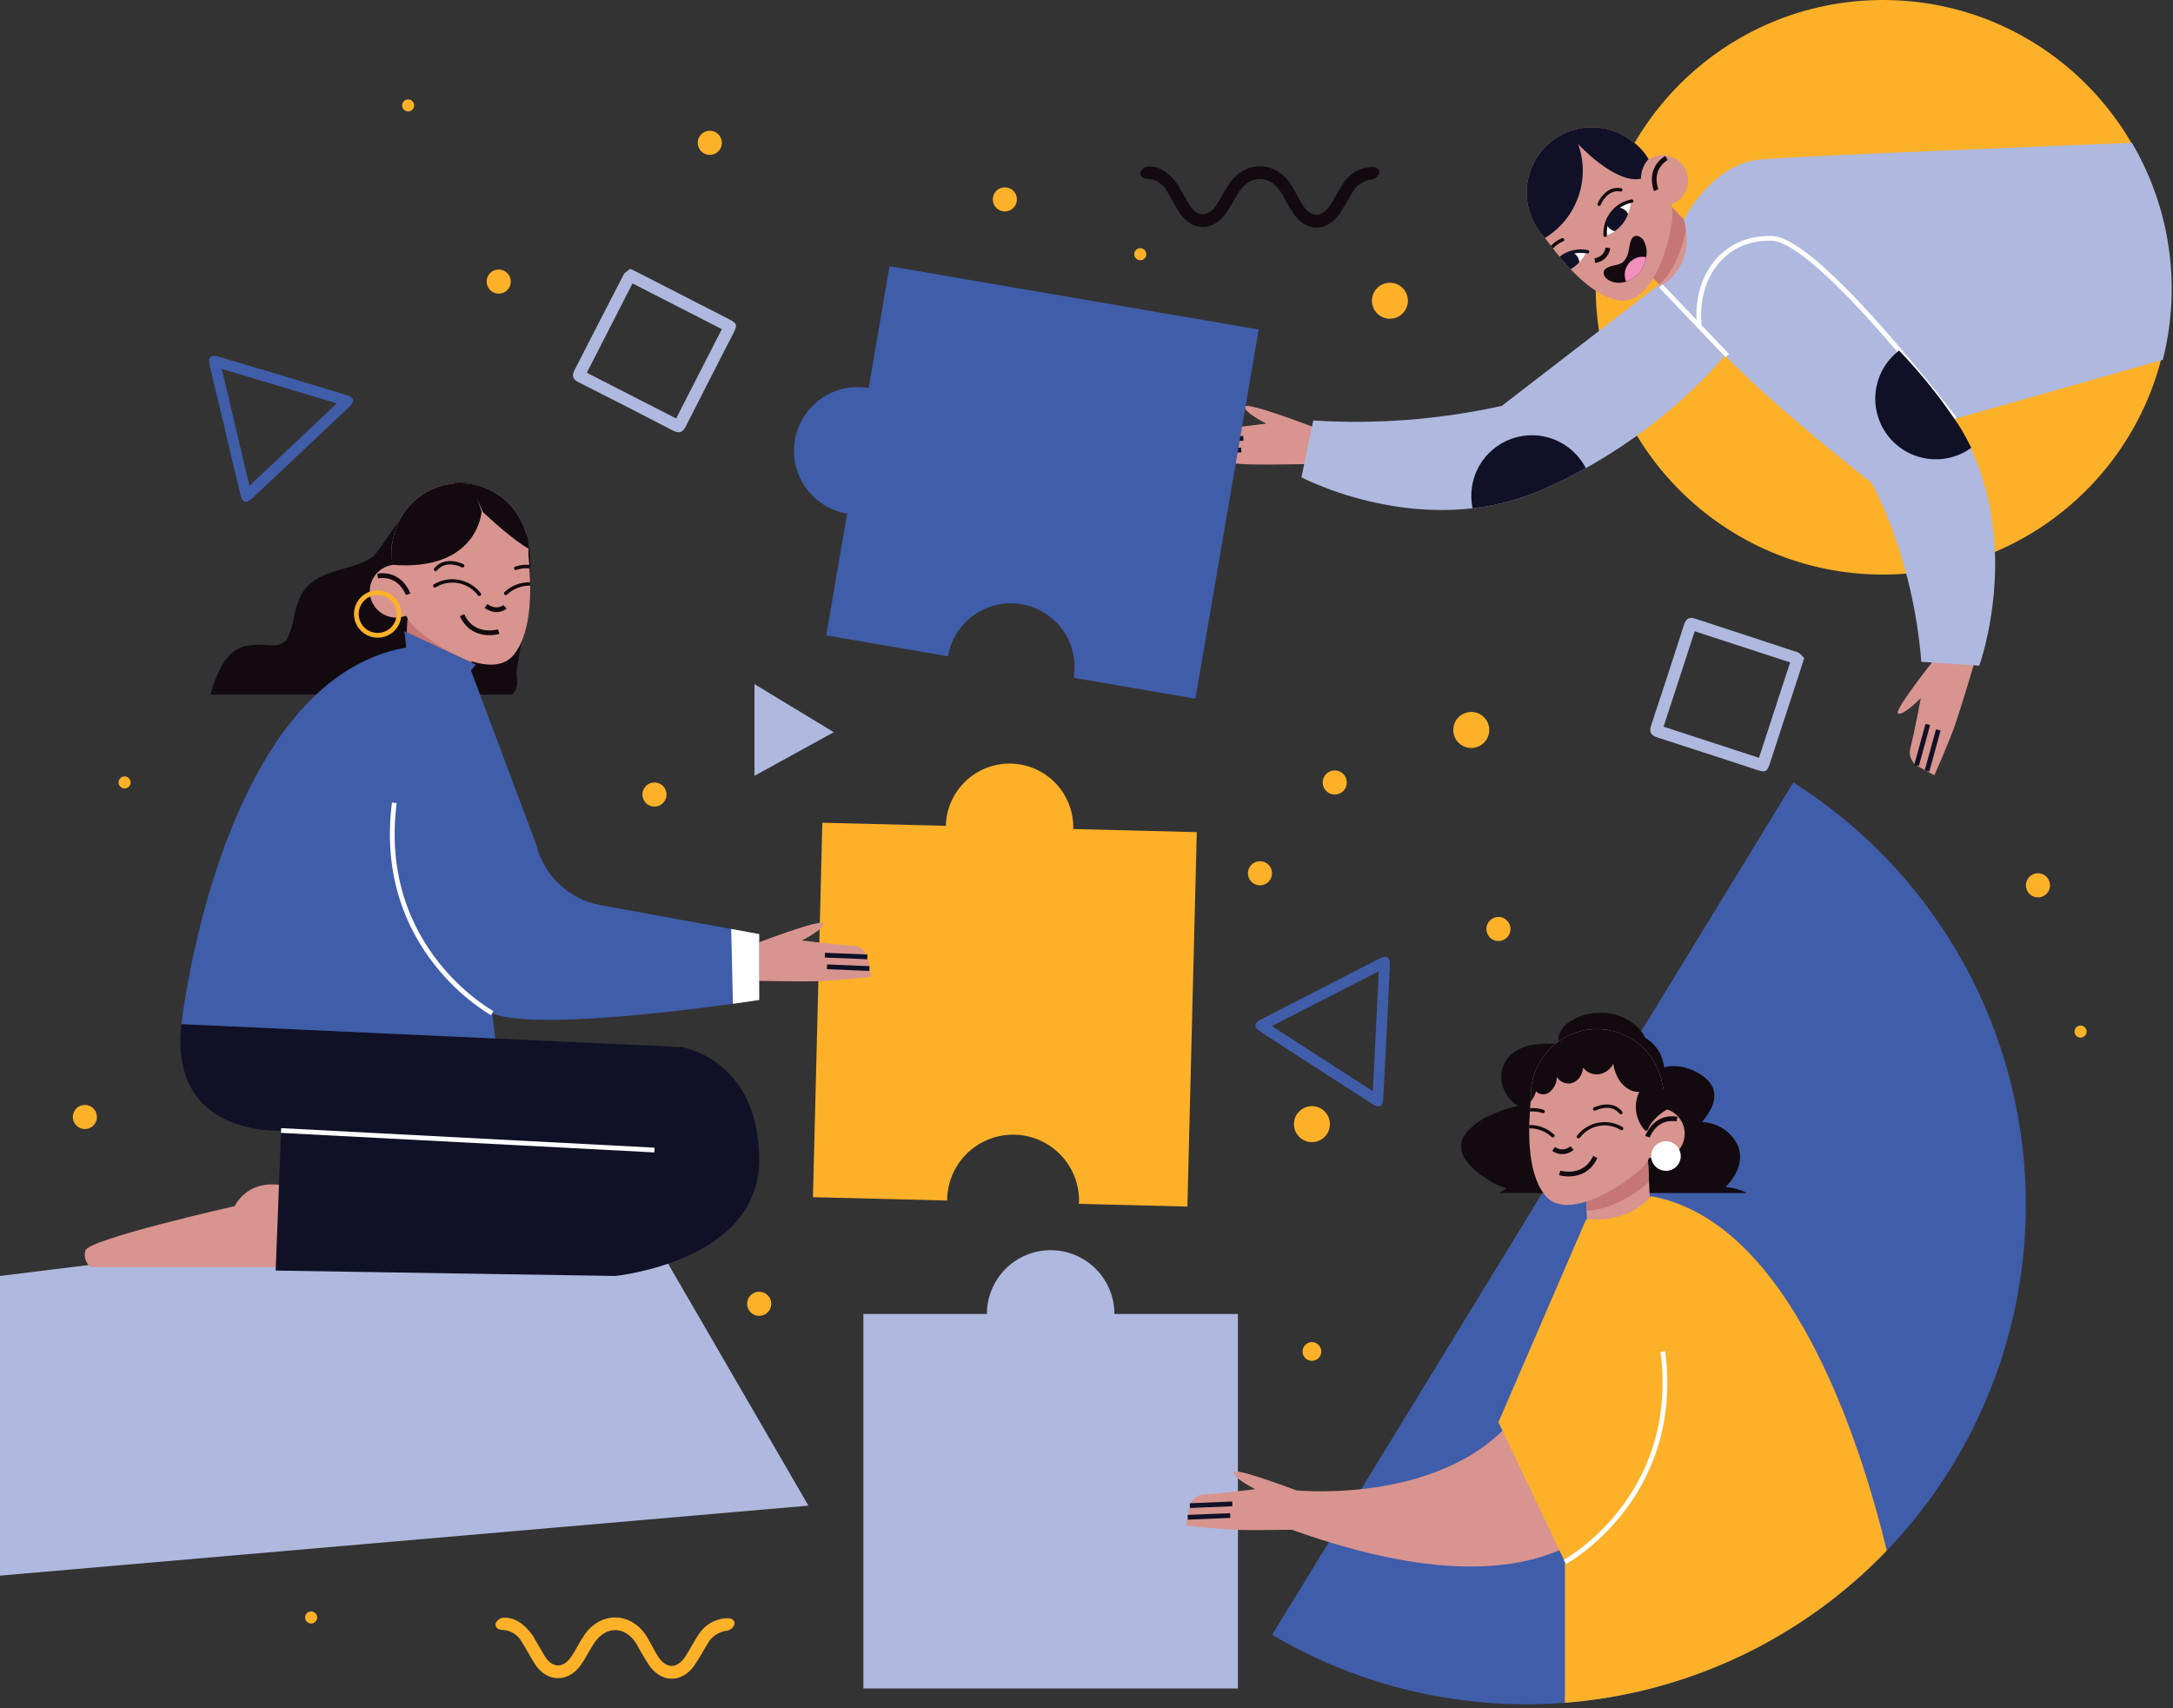 <svg width="458" height="360" viewBox="0 0 458 360" fill="none" xmlns="http://www.w3.org/2000/svg">
<rect x="0" y="0" width="458" height="360" fill="#333333" stroke="none"/>
<g clip-path="url(#clip0_447_193)">
<path d="M234.88 276.932C234.88 273.369 233.464 269.951 230.945 267.432C228.425 264.913 225.008 263.497 221.445 263.497C217.882 263.497 214.465 264.913 211.946 267.432C209.426 269.951 208.011 273.369 208.011 276.932H181.973V355.877H260.918V276.932H234.88Z" fill="#AFB9DF"/>
<path d="M226.214 174.731C226.261 172.966 225.96 171.208 225.327 169.559C224.695 167.91 223.743 166.403 222.527 165.122C221.311 163.841 219.854 162.813 218.24 162.095C216.626 161.378 214.887 160.986 213.121 160.942C211.356 160.897 209.599 161.202 207.951 161.837C206.303 162.472 204.797 163.426 203.518 164.645C202.239 165.863 201.213 167.321 200.499 168.936C199.784 170.551 199.395 172.291 199.353 174.057L173.323 173.403L171.342 252.323L199.626 253.033C199.63 249.346 201.099 245.812 203.708 243.209C206.318 240.605 209.855 239.144 213.542 239.148C217.228 239.152 220.762 240.621 223.366 243.23C225.97 245.84 227.431 249.377 227.427 253.064C227.427 253.289 227.404 253.508 227.393 253.73L250.262 254.304L252.244 175.384L226.214 174.731Z" fill="#FCB129"/>
<path d="M396.877 121.101C430.318 121.101 457.427 93.992 457.427 60.55C457.427 27.109 430.318 0 396.877 0C363.436 0 336.326 27.109 336.326 60.55C336.326 93.992 363.436 121.101 396.877 121.101Z" fill="#FCB129"/>
<path d="M277.185 90.143C277.185 90.143 262.521 84.507 262.351 85.712C262.181 86.916 266.897 89.288 266.897 89.288C266.897 89.288 259.885 90.183 256.01 90.413C255.28 90.471 254.59 90.767 254.047 91.257C253.503 91.746 253.135 92.401 253 93.12L252.264 96.964C252.264 96.964 259.379 97.734 263.263 97.87C267.146 98.007 278.781 97.756 278.781 97.756L277.185 90.143Z" fill="#D8948F"/>
<path d="M253.108 92.753L262.054 92.384" stroke="#101127" strokeWidth="0.5" strokeLinecap="round" strokeLinejoin="round"/>
<path d="M252.671 95.208L261.617 94.84" stroke="#101127" strokeWidth="0.5" strokeLinecap="round" strokeLinejoin="round"/>
<path d="M408.795 137.592C408.795 137.592 398.962 149.844 400.057 150.373C401.153 150.902 404.848 147.131 404.848 147.131C404.848 147.131 403.565 154.083 402.604 157.844C402.437 158.557 402.51 159.304 402.81 159.971C403.111 160.638 403.622 161.188 404.266 161.535L407.703 163.407C407.703 163.407 410.603 156.864 411.916 153.207C413.228 149.549 416.533 138.39 416.533 138.39L408.795 137.592Z" fill="#D8948F"/>
<path d="M403.95 161.32L406.323 152.687" stroke="#101127" strokeWidth="0.5" strokeLinecap="round" strokeLinejoin="round"/>
<path d="M406.155 162.484L408.528 153.851" stroke="#101127" strokeWidth="0.5" strokeLinecap="round" strokeLinejoin="round"/>
<path d="M361.789 62.848C363.042 61.622 363.759 59.949 363.784 58.196C363.808 56.443 363.138 54.751 361.919 53.49L352.589 43.897C351.363 42.644 349.69 41.926 347.937 41.902C346.184 41.878 344.492 42.548 343.231 43.767C341.978 44.993 341.261 46.666 341.236 48.419C341.212 50.172 341.883 51.864 343.101 53.124L352.431 62.718C353.658 63.971 355.33 64.688 357.083 64.713C358.837 64.737 360.528 64.067 361.789 62.848Z" fill="#D8948F"/>
<path d="M342.828 44.16L343.636 43.374C344.789 42.259 346.337 41.646 347.941 41.668C349.545 41.69 351.075 42.346 352.197 43.493L355.505 46.895C354.985 52.377 352.224 57.954 349.745 59.954L342.71 52.721C341.594 51.568 340.981 50.02 341.003 48.416C341.025 46.812 341.682 45.282 342.828 44.16Z" fill="#C67775"/>
<path d="M325.63 50.154C324.588 49.072 323.729 47.828 323.09 46.468C323.059 46.415 323.036 46.376 323.027 46.357L323.037 46.347C321.733 43.528 321.422 40.352 322.154 37.334C322.887 34.316 324.619 31.635 327.07 29.728C329.52 27.82 332.545 26.799 335.65 26.829C338.755 26.86 341.758 27.941 344.171 29.897C344.177 29.9 344.184 29.901 344.19 29.904C346.811 31.429 349.998 37.734 351.63 41.273C352.371 42.877 352.65 44.655 352.437 46.408C351.714 52.362 347.902 64.561 341.102 63.293C334.98 62.152 329.344 55.199 325.63 50.154Z" fill="#D8948F"/>
<path d="M336.136 54.916C336.831 54.851 337.483 54.55 337.984 54.063C338.484 53.576 338.803 52.933 338.888 52.24" stroke="#120A0F" strokeWidth="0.5" strokeLinecap="round" strokeLinejoin="round"/>
<path d="M341.866 40.267C341.913 40.221 341.946 40.164 341.962 40.101C341.978 40.038 341.977 39.971 341.958 39.909C341.939 39.846 341.903 39.79 341.854 39.747C341.805 39.704 341.745 39.675 341.681 39.663C338.283 39.047 336.724 42.883 336.71 42.922C336.675 43.01 336.676 43.107 336.714 43.194C336.751 43.28 336.821 43.349 336.909 43.383C336.997 43.418 337.094 43.416 337.181 43.379C337.267 43.342 337.336 43.271 337.37 43.184C337.424 43.048 338.733 39.851 341.555 40.362C341.61 40.372 341.668 40.369 341.722 40.352C341.776 40.336 341.826 40.307 341.866 40.267Z" fill="#120A0F"/>
<path d="M327.31 52.374C327.162 52.184 327.016 51.995 326.872 51.807C327.537 51.107 328.343 50.555 329.236 50.189C329.325 50.158 329.421 50.164 329.506 50.204C329.59 50.244 329.655 50.316 329.687 50.403C329.719 50.491 329.715 50.588 329.676 50.673C329.638 50.758 329.567 50.824 329.479 50.857C328.65 51.191 327.908 51.71 327.31 52.374Z" fill="#120A0F"/>
<path d="M338.68 49.558C338.68 49.558 343.278 48.478 343.83 42.027C343.83 42.027 337.069 44.562 338.68 49.558Z" fill="white"/>
<path d="M338.573 49.848C338.611 49.811 338.641 49.766 338.659 49.715C338.678 49.665 338.684 49.611 338.679 49.558C338.555 47.961 339.03 46.374 340.014 45.109C340.997 43.844 342.417 42.992 343.996 42.718C344.041 42.707 344.084 42.688 344.121 42.66C344.159 42.633 344.191 42.598 344.216 42.558C344.24 42.519 344.256 42.474 344.264 42.428C344.271 42.382 344.269 42.335 344.258 42.29C344.247 42.245 344.228 42.202 344.2 42.164C344.173 42.126 344.138 42.094 344.099 42.07C344.059 42.045 344.015 42.029 343.968 42.022C343.922 42.014 343.875 42.016 343.83 42.027C342.093 42.359 340.538 43.316 339.458 44.717C338.379 46.118 337.85 47.865 337.972 49.63C337.981 49.723 338.028 49.809 338.101 49.869C338.174 49.928 338.267 49.956 338.361 49.947C338.441 49.939 338.516 49.904 338.573 49.848Z" fill="#120A0F"/>
<path d="M354.271 34.322C353.537 33.567 352.596 33.047 351.567 32.828C350.538 32.608 349.466 32.698 348.488 33.088C347.511 33.477 346.67 34.147 346.073 35.014C345.476 35.881 345.15 36.905 345.135 37.958C345.121 39.01 345.418 40.043 345.991 40.926C346.563 41.809 347.385 42.503 348.351 42.919C349.318 43.335 350.386 43.456 351.421 43.265C352.456 43.074 353.411 42.58 354.166 41.846C354.667 41.359 355.067 40.778 355.343 40.136C355.62 39.495 355.767 38.804 355.777 38.106C355.787 37.407 355.659 36.713 355.4 36.064C355.142 35.415 354.758 34.823 354.271 34.322Z" fill="#D8948F"/>
<path d="M349.071 40.09C349.071 40.09 347.27 35.792 351.23 33.284" stroke="#120A0F" strokeWidth="0.5" strokeLinecap="round" strokeLinejoin="round"/>
<path d="M340.385 48.723C339.96 48.637 339.565 48.439 339.241 48.149C338.917 47.86 338.676 47.489 338.543 47.076C338.921 45.733 339.741 44.558 340.871 43.739C341.341 43.723 341.806 43.841 342.211 44.079C342.617 44.317 342.946 44.666 343.161 45.084C342.634 46.554 341.664 47.826 340.385 48.723Z" fill="#101127"/>
<path d="M331.776 53.419C332.605 53.268 333.453 53.253 334.286 53.374C333.887 54.056 333.415 54.694 332.878 55.274C332.853 54.969 332.772 54.672 332.64 54.396C332.444 53.999 332.146 53.662 331.776 53.419Z" fill="white"/>
<path d="M331.032 56.743C331.062 56.725 331.092 56.708 331.122 56.69C331.224 56.629 331.325 56.566 331.427 56.498C331.519 56.437 331.611 56.373 331.703 56.305C331.811 56.226 331.92 56.14 332.029 56.052C332.116 55.981 332.204 55.912 332.291 55.835C332.421 55.721 332.551 55.594 332.681 55.465C332.747 55.4 332.812 55.343 332.877 55.274C332.852 54.969 332.771 54.672 332.639 54.396C332.444 53.999 332.146 53.662 331.776 53.42C332.605 53.269 333.452 53.254 334.286 53.374C334.376 53.386 334.465 53.395 334.557 53.41C334.603 53.418 334.651 53.416 334.696 53.405C334.741 53.394 334.784 53.375 334.822 53.347C334.86 53.32 334.892 53.286 334.916 53.246C334.941 53.206 334.957 53.162 334.964 53.116C334.972 53.07 334.97 53.023 334.959 52.977C334.948 52.932 334.929 52.889 334.901 52.851C334.874 52.814 334.84 52.782 334.8 52.757C334.76 52.733 334.716 52.716 334.67 52.709C333.633 52.488 332.56 52.499 331.528 52.741C330.496 52.983 329.53 53.45 328.699 54.108C328.754 54.174 328.809 54.239 328.865 54.305L328.867 54.308C328.957 54.416 329.051 54.524 329.142 54.632C329.747 55.346 330.378 56.053 331.032 56.743ZM331.28 53.153H331.279H331.28Z" fill="#101127"/>
<path d="M340.513 59.556C341.654 59.7 342.811 59.471 343.81 58.902C344.727 58.367 345.5 57.618 346.061 56.717C346.623 55.817 346.956 54.793 347.033 53.735C347.167 52.611 346.913 51.475 346.313 50.515C345.648 49.6 344.415 49.292 343.858 50.474C343.316 51.624 343.426 52.958 342.875 54.111C342.669 54.537 342.394 54.925 342.061 55.261C341.784 55.449 341.484 55.599 341.168 55.708C340.281 56.013 337.935 56.164 338 57.525C338.057 58.731 339.48 59.407 340.513 59.556Z" fill="#120A0F"/>
<path d="M343.389 55.398C343.829 54.901 344.391 54.529 345.019 54.316C345.647 54.104 346.32 54.06 346.971 54.188C346.836 55.161 346.481 56.092 345.934 56.909C345.386 57.725 344.66 58.407 343.811 58.902C343.464 59.087 343.1 59.237 342.724 59.349C342.457 58.694 342.377 57.977 342.495 57.279C342.612 56.581 342.922 55.929 343.389 55.398Z" fill="#F290BC"/>
<path d="M349.744 59.954L316.529 85.543C303.493 88.43 290.115 89.466 276.791 88.621L274.306 100.605C274.306 100.605 299.857 114.143 324.923 103.268C349.988 92.393 363.749 74.638 363.749 74.638L349.744 59.954Z" fill="#AFB9DF"/>
<path d="M412.848 89.797C403.764 74.887 378.143 51.271 372.246 51.271C368.311 51.271 364.537 52.834 361.754 55.617C358.971 58.4 357.408 62.174 357.408 66.109C357.408 72.835 394.444 101.739 394.444 101.739C394.444 101.739 403.159 116.864 404.953 139.485L417.165 140.3C417.165 140.3 427.064 113.131 412.848 89.797Z" fill="#AFB9DF"/>
<path d="M455.852 75.833C459.797 60.326 457.454 43.889 449.333 30.102C437.246 30.578 380.778 32.822 371.308 33.581C360.691 34.433 354.916 46.28 354.916 46.28C357.619 56.53 350.042 60.251 350.042 60.251C356.625 75.121 404.636 90.383 404.636 90.383L455.852 75.833Z" fill="#AFB9DF"/>
<path d="M350.042 60.251L364.046 74.935" stroke="white" strokeWidth="0.5" strokeLinecap="round" strokeLinejoin="round"/>
<path d="M411.994 88.292C411.994 88.292 383.389 50.652 373.526 50.245C363.664 49.839 357.092 58.002 358.157 68.76" stroke="white" strokeWidth="0.5" strokeLinecap="round" strokeLinejoin="round"/>
<path d="M415.479 94.394C414.784 92.952 414.011 91.516 413.145 90.094C409.377 84.293 405.064 78.864 400.264 73.882C397.598 75.92 395.841 78.924 395.372 82.247C394.904 85.57 395.762 88.943 397.761 91.638C399.76 94.333 402.739 96.133 406.055 96.649C409.37 97.165 412.756 96.355 415.479 94.395V94.394Z" fill="#101127"/>
<path d="M334.24 98.66C332.824 95.912 330.46 93.769 327.586 92.63C324.712 91.491 321.523 91.433 318.609 92.465C315.695 93.498 313.254 95.552 311.738 98.247C310.223 100.942 309.736 104.094 310.367 107.121C315.383 106.564 320.288 105.265 324.923 103.268C328.229 101.833 331.332 100.278 334.24 98.66Z" fill="#101127"/>
<path d="M332.628 30.378C332.628 30.378 340.418 38.838 345.863 37.666C345.849 36.136 346.421 34.66 347.462 33.538C346.633 32.114 345.519 30.877 344.189 29.904C344.184 29.901 344.176 29.9 344.17 29.897C341.758 27.942 338.755 26.861 335.649 26.83C332.544 26.799 329.52 27.821 327.069 29.728C324.619 31.636 322.886 34.316 322.154 37.334C321.422 40.352 321.732 43.529 323.036 46.347L323.026 46.357C323.036 46.377 323.058 46.416 323.09 46.469C323.729 47.828 324.587 49.073 325.63 50.154C328.894 48.167 331.373 45.114 332.648 41.511C333.923 37.909 333.916 33.976 332.628 30.378Z" fill="#101127"/>
<path d="M377.975 164.918C401.342 179.699 417.959 203.078 424.236 230.006C430.512 256.935 425.946 285.251 411.521 308.841C397.097 332.43 373.973 349.4 347.143 356.085C320.313 362.769 291.93 358.633 268.125 344.568L377.975 164.918Z" fill="#405DAA"/>
<path d="M368.212 251.442H316.022C316.526 251.096 317.045 250.762 317.584 250.449C316.025 250.03 314.557 249.329 313.252 248.38C311.404 247.289 309.822 245.8 308.622 244.021C308.141 243.23 307.913 242.311 307.968 241.387C308.023 240.463 308.359 239.578 308.931 238.85C310.382 237.167 312.207 235.847 314.261 234.998C316.074 234.146 317.976 233.5 319.933 233.072C318.835 232.407 317.932 231.464 317.317 230.337C316.701 229.211 316.394 227.942 316.428 226.659C316.485 225.036 317.176 223.5 318.354 222.382C319.778 221.148 321.543 220.374 323.415 220.163C325.158 219.935 326.921 219.901 328.672 220.06C328.039 218.57 328.978 216.743 330.39 215.641C332.463 214.143 334.978 213.381 337.534 213.477C340.094 213.474 342.577 214.349 344.569 215.957C345.479 216.738 346.234 217.684 346.795 218.744C347.896 219.399 348.826 220.305 349.511 221.389C350.195 222.472 350.613 223.702 350.731 224.978C353.913 224 358.052 225.662 360 227.736C362.655 230.565 360.902 233.857 358.728 236.495C360.341 236.547 361.909 237.048 363.254 237.942C364.599 238.835 365.668 240.085 366.342 241.553C367.508 244.571 366.104 247.809 363.678 250.189C365.258 250.299 366.799 250.725 368.212 251.442Z" fill="#120A0F"/>
<path d="M341.614 265.423C343.391 265.334 345.06 264.545 346.257 263.228C347.454 261.912 348.081 260.175 348.002 258.398L347.358 244.836C347.268 243.059 346.479 241.389 345.162 240.193C343.846 238.996 342.11 238.368 340.332 238.448C338.555 238.537 336.886 239.327 335.689 240.643C334.492 241.959 333.865 243.696 333.944 245.473L334.589 259.036C334.678 260.812 335.468 262.482 336.784 263.679C338.1 264.875 339.837 265.503 341.614 265.423Z" fill="#D8948F"/>
<path d="M339.761 238.475L340.903 238.421C342.529 238.348 344.118 238.922 345.322 240.017C346.526 241.112 347.248 242.639 347.33 244.265L347.559 249.073C343.479 252.891 337.632 255.275 334.403 255.129L333.917 244.902C333.845 243.276 334.418 241.687 335.513 240.483C336.608 239.279 338.136 238.557 339.761 238.475Z" fill="#C67775"/>
<path d="M322.66 231.473C322.594 229.95 322.778 228.427 323.206 226.965C323.217 226.903 323.227 226.858 323.232 226.837L323.246 226.836C324.15 223.817 326.049 221.194 328.634 219.392C331.218 217.591 334.337 216.718 337.481 216.915C340.626 217.112 343.611 218.368 345.951 220.478C348.29 222.588 349.847 225.428 350.366 228.536C350.369 228.542 350.374 228.548 350.376 228.554C351.344 231.475 349.529 238.41 348.391 242.197C347.877 243.913 346.894 245.453 345.553 246.642C341.002 250.682 329.906 257.393 325.59 251.86C321.704 246.877 322.092 237.804 322.66 231.473Z" fill="#D8948F"/>
<path d="M327.445 242.154C328.018 242.571 328.715 242.781 329.423 242.747C330.13 242.713 330.805 242.439 331.335 241.969" stroke="#120A0F" strokeWidth="0.5" strokeLinecap="round" strokeLinejoin="round"/>
<path d="M341.646 234.869C341.712 234.866 341.776 234.845 341.831 234.807C341.885 234.77 341.929 234.719 341.956 234.658C341.984 234.598 341.994 234.532 341.986 234.466C341.978 234.4 341.952 234.338 341.911 234.286C339.742 231.534 335.979 233.402 335.942 233.422C335.857 233.465 335.792 233.541 335.762 233.631C335.733 233.722 335.74 233.821 335.784 233.906C335.827 233.992 335.902 234.056 335.993 234.086C336.084 234.116 336.183 234.108 336.268 234.065C336.401 233.998 339.544 232.447 341.345 234.732C341.381 234.777 341.427 234.813 341.479 234.837C341.531 234.861 341.588 234.872 341.646 234.869Z" fill="#120A0F"/>
<path d="M322.444 234.29C322.46 234.046 322.476 233.805 322.493 233.564C323.469 233.479 324.452 233.601 325.377 233.924C325.465 233.96 325.534 234.029 325.571 234.116C325.608 234.203 325.61 234.301 325.575 234.389C325.54 234.477 325.473 234.548 325.386 234.587C325.3 234.625 325.202 234.628 325.113 234.595C324.258 234.292 323.345 234.187 322.444 234.29Z" fill="#120A0F"/>
<path d="M332.704 239.939C332.758 239.937 332.811 239.922 332.859 239.896C332.906 239.87 332.948 239.834 332.98 239.79C333.958 238.492 335.386 237.606 336.984 237.305C338.581 237.004 340.234 237.31 341.618 238.164C341.659 238.186 341.705 238.2 341.752 238.204C341.799 238.209 341.847 238.204 341.892 238.19C341.938 238.176 341.98 238.154 342.016 238.123C342.053 238.093 342.083 238.056 342.105 238.015C342.127 237.973 342.141 237.927 342.146 237.88C342.15 237.833 342.145 237.785 342.132 237.74C342.118 237.695 342.095 237.653 342.065 237.616C342.035 237.58 341.998 237.549 341.956 237.527C340.413 236.612 338.587 236.294 336.825 236.633C335.063 236.973 333.487 237.946 332.394 239.369C332.366 239.407 332.346 239.451 332.336 239.497C332.325 239.543 332.323 239.591 332.331 239.637C332.339 239.684 332.355 239.729 332.38 239.769C332.405 239.809 332.438 239.844 332.477 239.872C332.542 239.919 332.622 239.943 332.704 239.939Z" fill="#120A0F"/>
<path d="M322.322 237.111C324.249 237.079 326.114 237.792 327.528 239.101C327.601 239.163 327.646 239.251 327.654 239.347C327.662 239.442 327.631 239.536 327.57 239.609C327.508 239.682 327.419 239.728 327.324 239.736C327.229 239.743 327.134 239.713 327.061 239.651C325.773 238.449 324.071 237.79 322.309 237.811C322.311 237.577 322.317 237.344 322.322 237.111Z" fill="#120A0F"/>
<path d="M355.071 238.687C355.02 237.62 354.654 236.593 354.02 235.734C353.385 234.875 352.51 234.224 351.505 233.863C350.5 233.501 349.411 233.446 348.375 233.704C347.338 233.961 346.402 234.521 345.683 235.311C344.965 236.101 344.497 237.086 344.339 238.142C344.18 239.198 344.338 240.278 344.793 241.244C345.248 242.21 345.98 243.019 346.895 243.57C347.81 244.12 348.867 244.387 349.934 244.336C350.642 244.302 351.337 244.13 351.978 243.828C352.62 243.525 353.196 243.1 353.673 242.575C354.15 242.051 354.519 241.437 354.758 240.77C354.998 240.103 355.105 239.395 355.071 238.687Z" fill="#D8948F"/>
<path d="M347.242 239.577C347.242 239.577 348.762 235.1 353.457 235.855" stroke="#120A0F" strokeWidth="0.5" strokeLinecap="round" strokeLinejoin="round"/>
<path d="M328.736 247.213C328.736 247.213 333.964 248.785 336.225 243.845" stroke="#120A0F" strokeWidth="0.5" strokeLinecap="round" strokeLinejoin="round"/>
<path d="M322.66 231.473C322.594 229.95 322.778 228.427 323.206 226.965C323.217 226.903 323.226 226.858 323.232 226.837L323.246 226.836C324.15 223.817 326.048 221.194 328.633 219.392C331.218 217.591 334.337 216.718 337.481 216.915C340.626 217.112 343.611 218.368 345.951 220.478C348.29 222.588 349.847 225.428 350.366 228.536C350.368 228.542 350.374 228.548 350.376 228.554C350.821 230.294 351.154 232.06 351.373 233.843C349.905 234.596 347.812 236.516 347.357 238.011C347.337 238.08 347.299 238.143 347.247 238.193C347.195 238.243 347.132 238.279 347.062 238.298C346.992 238.316 346.919 238.316 346.849 238.298C346.779 238.28 346.715 238.244 346.663 238.194C345.692 237.11 345.064 235.762 344.86 234.321C344.656 232.88 344.885 231.411 345.519 230.101C343.901 230.318 342.238 229.072 341.356 227.764C340.668 226.692 340.212 225.489 340.016 224.23C339.892 224.472 339.743 224.702 339.572 224.914C338.902 225.756 337.928 226.303 336.86 226.437C336.254 226.485 335.646 226.382 335.09 226.136C334.534 225.89 334.048 225.509 333.677 225.028C333.624 225.517 333.494 225.995 333.291 226.444C333.089 226.929 332.77 227.357 332.363 227.689C331.956 228.022 331.473 228.249 330.957 228.351C330.438 228.405 329.913 228.323 329.434 228.112C328.956 227.9 328.541 227.568 328.231 227.147C328.197 227.103 328.171 227.056 328.14 227.011C328.132 227.651 327.975 228.28 327.68 228.848C327.386 229.416 326.963 229.908 326.445 230.283C326.08 230.536 325.643 230.665 325.199 230.652C324.755 230.64 324.327 230.487 323.976 230.214C323.892 230.145 323.814 230.069 323.742 229.988C323.544 230.799 323.152 231.55 322.6 232.177C322.62 231.941 322.639 231.702 322.66 231.473Z" fill="#120A0F"/>
<path d="M354.25 243.655C354.25 243.038 354.067 242.434 353.724 241.921C353.381 241.408 352.894 241.008 352.324 240.772C351.754 240.536 351.126 240.474 350.521 240.595C349.916 240.715 349.36 241.012 348.924 241.448C348.487 241.885 348.19 242.441 348.07 243.046C347.949 243.651 348.011 244.278 348.247 244.849C348.483 245.419 348.883 245.906 349.396 246.249C349.909 246.592 350.513 246.775 351.13 246.775C351.957 246.775 352.751 246.446 353.336 245.861C353.921 245.276 354.25 244.482 354.25 243.655Z" fill="white"/>
<path d="M250.676 317.702C250.81 316.983 251.178 316.328 251.722 315.839C252.266 315.35 252.956 315.053 253.685 314.995C257.56 314.765 264.573 313.87 264.573 313.87C264.573 313.87 259.856 311.499 260.026 310.294C260.162 309.334 269.497 312.716 273.285 314.13C278.048 314.512 310.503 316.231 322.797 293.453L344.191 310.519C344.191 310.519 335.752 345.211 272.286 322.415C268.549 322.475 263.305 322.535 260.938 322.452C257.055 322.316 249.939 321.546 249.939 321.546L250.676 317.702Z" fill="#D8948F"/>
<path d="M250.784 317.335L259.73 316.967" stroke="#101127" strokeWidth="0.5" strokeLinecap="round" strokeLinejoin="round"/>
<path d="M250.347 319.79L259.293 319.422" stroke="#101127" strokeWidth="0.5" strokeLinecap="round" strokeLinejoin="round"/>
<path d="M315.823 299.758L334.325 256.951C334.325 256.951 342.836 258.183 347.964 252.123C377.237 257.293 392.03 303.535 397.676 326.814C379.767 345.472 355.62 356.89 329.835 358.894V329.192L315.823 299.758Z" fill="#FCB129"/>
<path d="M329.835 329.192C329.835 329.192 354.435 315.843 350.482 284.851" stroke="white" strokeWidth="0.5" strokeLinecap="round" strokeLinejoin="round"/>
<path d="M170.39 317.335L132.811 252.545L0 268.929V332.088L170.39 317.335Z" fill="#AFB9DF"/>
<path d="M109.686 136.506C109.422 138.139 109.158 139.773 108.894 141.407C108.624 143.08 109.798 144.541 107.902 146.405H44.357C44.705 145.069 45.145 143.759 45.674 142.485C46.842 139.675 48.601 136.915 51.751 136.156C53.427 135.862 55.137 135.812 56.827 136.005C58.427 136.083 59.891 135.9 60.681 134.347C61.307 132.872 61.755 131.327 62.017 129.746C62.31 128.272 62.789 126.84 63.44 125.485C66.235 120.129 72.845 120.506 77.562 117.988C77.948 117.779 78.321 117.547 78.678 117.293C79.325 116.532 79.932 115.739 80.497 114.916C81.865 113.007 83.132 111.029 84.573 109.173C86.895 106.184 89.876 103.415 93.583 102.405C94.343 102.094 95.14 101.881 95.953 101.772C98.584 101.496 101.23 102.118 103.463 103.537C105.907 104.989 107.941 107.041 109.373 109.498C110.721 111.967 111.522 114.698 111.72 117.504C111.921 120.68 111.748 123.868 111.207 127.004C110.746 130.177 110.198 133.34 109.686 136.506Z" fill="#120A0F"/>
<path d="M91.825 151.917C89.992 151.825 88.27 151.01 87.035 149.652C85.8 148.294 85.153 146.503 85.235 144.669L85.9 130.678C85.992 128.845 86.806 127.123 88.165 125.888C89.522 124.653 91.314 124.006 93.147 124.088C94.981 124.181 96.703 124.995 97.937 126.353C99.172 127.71 99.819 129.502 99.737 131.335L99.073 145.327C98.98 147.16 98.166 148.882 96.808 150.117C95.45 151.352 93.659 151.999 91.825 151.917Z" fill="#D8948F"/>
<path d="M93.737 124.116L92.558 124.06C90.881 123.986 89.242 124.578 88 125.707C86.758 126.837 86.013 128.412 85.928 130.089L85.692 135.05C89.902 138.988 95.933 141.448 99.264 141.297L99.766 130.747C99.84 129.069 99.248 127.43 98.119 126.188C96.989 124.946 95.414 124.201 93.737 124.116Z" fill="#C67775"/>
<path d="M111.378 116.893C111.447 115.322 111.257 113.751 110.816 112.242C110.804 112.178 110.794 112.132 110.788 112.11L110.774 112.109C109.842 108.995 107.883 106.289 105.216 104.431C102.55 102.573 99.332 101.672 96.089 101.875C92.845 102.078 89.766 103.374 87.352 105.55C84.938 107.727 83.332 110.657 82.796 113.862C82.794 113.869 82.788 113.875 82.786 113.881C81.788 116.894 83.66 124.049 84.834 127.955C85.365 129.726 86.378 131.314 87.761 132.541C92.457 136.709 103.904 143.632 108.356 137.924C112.365 132.784 111.964 123.425 111.378 116.893Z" fill="#D8948F"/>
<path d="M106.442 127.911C106.442 127.911 104.775 129.371 102.429 127.72" stroke="#120A0F" strokeWidth="0.5" strokeLinecap="round" strokeLinejoin="round"/>
<path d="M91.793 120.396C91.725 120.393 91.659 120.371 91.602 120.333C91.546 120.294 91.501 120.241 91.472 120.179C91.444 120.117 91.433 120.048 91.442 119.98C91.45 119.913 91.477 119.848 91.519 119.795C93.757 116.955 97.639 118.883 97.677 118.903C97.764 118.949 97.83 119.026 97.86 119.12C97.89 119.213 97.882 119.314 97.838 119.402C97.793 119.489 97.716 119.556 97.623 119.587C97.53 119.617 97.428 119.61 97.34 119.567C97.204 119.497 93.961 117.897 92.103 120.255C92.066 120.302 92.019 120.339 91.965 120.364C91.911 120.388 91.852 120.399 91.793 120.396Z" fill="#120A0F"/>
<path d="M111.601 119.799C111.585 119.547 111.569 119.298 111.551 119.051C110.544 118.962 109.53 119.089 108.575 119.421C108.483 119.457 108.41 119.528 108.37 119.619C108.331 119.709 108.329 119.812 108.365 119.904C108.401 119.995 108.472 120.069 108.563 120.108C108.653 120.148 108.756 120.15 108.847 120.113C109.729 119.801 110.671 119.693 111.601 119.799Z" fill="#120A0F"/>
<path d="M101.017 125.627C100.962 125.624 100.907 125.609 100.858 125.582C100.808 125.556 100.766 125.518 100.733 125.473C99.723 124.134 98.25 123.22 96.602 122.909C94.954 122.599 93.249 122.915 91.822 123.795C91.778 123.818 91.731 123.833 91.683 123.837C91.634 123.842 91.585 123.837 91.538 123.823C91.491 123.809 91.447 123.786 91.41 123.755C91.372 123.723 91.341 123.685 91.317 123.642C91.294 123.599 91.28 123.551 91.276 123.503C91.271 123.454 91.276 123.405 91.29 123.358C91.305 123.311 91.328 123.268 91.359 123.23C91.391 123.192 91.429 123.161 91.472 123.138C93.065 122.194 94.948 121.866 96.765 122.217C98.583 122.567 100.209 123.571 101.337 125.039C101.395 125.119 101.418 125.218 101.402 125.315C101.386 125.413 101.332 125.5 101.252 125.557C101.184 125.606 101.101 125.631 101.017 125.627Z" fill="#120A0F"/>
<path d="M111.727 122.71C109.739 122.677 107.816 123.412 106.357 124.763C106.319 124.795 106.288 124.833 106.266 124.877C106.243 124.92 106.23 124.968 106.225 125.017C106.221 125.065 106.227 125.115 106.242 125.161C106.257 125.208 106.281 125.251 106.313 125.289C106.344 125.326 106.383 125.357 106.427 125.379C106.47 125.401 106.518 125.415 106.567 125.419C106.616 125.423 106.665 125.417 106.712 125.401C106.758 125.386 106.801 125.362 106.839 125.33C108.168 124.09 109.923 123.41 111.741 123.432C111.738 123.19 111.732 122.95 111.727 122.71Z" fill="#120A0F"/>
<path d="M77.943 124.335C77.995 123.234 78.372 122.174 79.027 121.288C79.682 120.402 80.585 119.731 81.621 119.358C82.658 118.985 83.782 118.928 84.851 119.194C85.92 119.46 86.886 120.037 87.628 120.852C88.369 121.667 88.852 122.683 89.015 123.773C89.178 124.862 89.015 125.976 88.546 126.973C88.076 127.969 87.322 128.804 86.378 129.372C85.434 129.94 84.342 130.215 83.242 130.163C81.766 130.093 80.379 129.439 79.385 128.346C78.392 127.253 77.873 125.81 77.943 124.335Z" fill="#D8948F"/>
<path d="M86.019 125.253C86.019 125.253 84.452 120.634 79.608 121.413" stroke="#120A0F" strokeWidth="0.5" strokeLinecap="round" strokeLinejoin="round"/>
<path d="M105.11 133.13C105.11 133.13 99.718 134.753 97.385 129.657" stroke="#120A0F" strokeWidth="0.5" strokeLinecap="round" strokeLinejoin="round"/>
<path d="M82.786 113.881C82.788 113.875 82.794 113.869 82.796 113.862C83.332 110.657 84.938 107.727 87.352 105.55C89.765 103.374 92.845 102.078 96.089 101.875C99.332 101.672 102.549 102.573 105.216 104.431C107.883 106.289 109.841 108.995 110.774 112.109L110.788 112.11C110.794 112.132 110.804 112.178 110.815 112.242C111.26 113.311 111.457 114.467 111.392 115.623C111.392 115.623 108.34 114.081 101.811 107.959C101.009 106.28 100.319 104.55 99.745 102.78L101.516 107.796C101.516 107.796 100.752 120.553 82.504 119.029L82.671 118.501C82.398 116.969 82.437 115.398 82.786 113.881Z" fill="#120A0F"/>
<path d="M84.097 129.404C84.097 128.515 83.834 127.645 83.34 126.906C82.845 126.166 82.143 125.59 81.321 125.249C80.499 124.909 79.595 124.82 78.722 124.993C77.85 125.167 77.048 125.595 76.419 126.224C75.79 126.853 75.362 127.655 75.189 128.527C75.015 129.399 75.104 130.304 75.444 131.126C75.785 131.947 76.361 132.65 77.101 133.144C77.841 133.638 78.71 133.902 79.6 133.902C80.793 133.902 81.937 133.428 82.78 132.585C83.624 131.741 84.097 130.597 84.097 129.404V129.404Z" stroke="#FCB129" strokeWidth="0.5" strokeLinecap="round" strokeLinejoin="round"/>
<path d="M63.032 250.746C63.032 250.746 53.715 246.626 49.454 254.21C49.454 254.21 18.506 261.186 17.991 263.574C17.811 264.198 17.822 264.861 18.022 265.479C18.223 266.096 18.603 266.64 19.115 267.039H62.376L63.032 250.746Z" fill="#D8948F"/>
<path d="M38.236 215.848L143.548 220.673C143.548 220.673 160.012 223.086 160.012 244.517C160.012 265.949 129.639 268.929 129.639 268.929L58.106 267.794L59.242 238.273C59.242 238.273 35.539 239.834 38.236 215.848Z" fill="#101127"/>
<path d="M59.242 238.273L137.943 242.388" stroke="white" strokeWidth="0.5" strokeLinecap="round" strokeLinejoin="round"/>
<path d="M158.728 199.071C158.728 199.071 173.392 193.436 173.562 194.64C173.732 195.845 169.016 198.216 169.016 198.216C169.016 198.216 176.028 199.111 179.903 199.341C180.633 199.399 181.323 199.696 181.866 200.185C182.41 200.674 182.778 201.329 182.913 202.048L183.649 205.892C183.649 205.892 176.534 206.662 172.65 206.799C168.767 206.935 157.132 206.684 157.132 206.684L158.728 199.071Z" fill="#D8948F"/>
<path d="M182.804 201.681L173.859 201.313" stroke="#101127" strokeWidth="0.5" strokeLinecap="round" strokeLinejoin="round"/>
<path d="M183.241 204.136L174.296 203.768" stroke="#101127" strokeWidth="0.5" strokeLinecap="round" strokeLinejoin="round"/>
<path d="M38.236 215.847C38.236 215.847 46.315 143.412 85.624 136.468L85.227 133.02L100.303 140.088L99.264 141.297L112.954 177.813C113.718 181.065 115.415 184.024 117.836 186.327C120.257 188.629 123.297 190.175 126.584 190.775L160.012 196.874V210.761C160.012 210.761 113.794 217.918 103.753 213.538L104.385 218.878L38.236 215.847Z" fill="#405DAA"/>
<path d="M103.755 213.538C103.755 213.538 79.154 200.189 83.107 169.197" stroke="white" strokeWidth="0.5" strokeLinecap="round" strokeLinejoin="round"/>
<path d="M160.012 196.874L154.118 195.799L154.476 211.56L160.012 210.761V196.874Z" fill="white"/>
<path d="M183.087 81.774C181.347 81.472 179.564 81.516 177.84 81.903C176.116 82.291 174.486 83.015 173.042 84.034C171.599 85.052 170.37 86.346 169.427 87.84C168.484 89.334 167.845 90.999 167.547 92.74C167.248 94.482 167.296 96.265 167.687 97.987C168.079 99.71 168.806 101.339 169.828 102.78C170.85 104.222 172.146 105.447 173.642 106.387C175.138 107.327 176.805 107.962 178.547 108.257L174.147 133.92L199.81 138.32C200.108 136.582 200.746 134.918 201.687 133.426C202.628 131.934 203.853 130.641 205.294 129.622C206.734 128.604 208.361 127.878 210.082 127.488C211.802 127.098 213.583 127.051 215.322 127.349C217.061 127.647 218.724 128.285 220.216 129.226C221.709 130.167 223.001 131.393 224.02 132.833C225.039 134.273 225.764 135.9 226.154 137.621C226.544 139.342 226.591 141.122 226.293 142.861L251.956 147.261L265.297 69.451L187.487 56.11L183.087 81.774Z" fill="#405DAA"/>
<path d="M380.269 138.703C379.894 139.881 379.649 140.671 379.391 141.458C377.284 147.91 375.174 154.361 373.063 160.811C372.445 162.697 372.14 162.863 370.308 162.267C363.33 159.994 356.363 157.688 349.373 155.449C347.973 155.001 347.529 154.331 348.009 152.888C350.358 145.819 352.672 138.738 354.951 131.646C355.355 130.394 356.017 129.97 357.307 130.396C364.487 132.763 371.683 135.079 378.852 137.477C379.445 137.675 379.878 138.353 380.269 138.703ZM350.628 153.158L370.738 159.72C372.956 152.925 375.107 146.335 377.302 139.61L357.194 133.053C354.987 139.813 352.835 146.4 350.628 153.158Z" fill="#AFB9DF"/>
<path d="M132.876 56.662C133.981 57.216 134.723 57.583 135.459 57.96C141.502 61.052 147.543 64.145 153.583 67.241C155.349 68.146 155.465 68.473 154.59 70.189C151.253 76.725 147.883 83.245 144.579 89.798C143.916 91.111 143.186 91.445 141.835 90.745C135.221 87.317 128.59 83.923 121.942 80.562C120.769 79.967 120.454 79.247 121.076 78.04C124.538 71.32 127.952 64.575 131.443 57.869C131.732 57.314 132.469 56.993 132.876 56.662ZM142.512 88.2L152.142 69.366L133.308 59.734L123.683 78.567L142.512 88.2Z" fill="#AFB9DF"/>
<path d="M292.29 217.397C292.044 222.08 291.807 226.764 291.55 231.446C291.452 233.237 290.731 233.644 289.246 232.688C281.359 227.615 273.483 222.526 265.617 217.42C264.227 216.517 264.281 215.632 265.752 214.873C274.083 210.578 282.421 206.296 290.766 202.028C292.339 201.224 293.024 201.706 292.944 203.51C292.74 208.14 292.51 212.768 292.29 217.397ZM268.066 216.257L289.354 229.992C289.775 221.478 290.181 213.273 290.605 204.712L268.066 216.257Z" fill="#405DAA"/>
<path d="M59.474 79.153C63.963 80.512 68.451 81.871 72.939 83.232C74.655 83.755 74.877 84.552 73.594 85.766C66.782 92.21 59.957 98.641 53.118 105.058C51.909 106.192 51.062 105.928 50.678 104.318C48.499 95.201 46.336 86.081 44.188 76.957C43.783 75.237 44.415 74.687 46.148 75.196C50.593 76.503 55.032 77.832 59.474 79.153ZM52.574 102.402L71.001 85.017L46.754 77.757L52.574 102.402Z" fill="#405DAA"/>
<path d="M248.208 38.87C248.724 39.767 249.658 41.458 250.655 43.111C252.273 45.796 254.64 45.845 256.372 43.209C257.31 41.781 258.057 40.225 259.014 38.812C262.501 33.66 269.023 33.827 272.242 39.132C273.015 40.405 273.67 41.751 274.442 43.025C276.222 45.966 278.624 45.996 280.471 43.093C281.389 41.651 282.144 40.101 283.105 38.69C283.731 37.672 284.597 36.822 285.626 36.215C286.656 35.607 287.818 35.261 289.012 35.205C289.959 35.159 290.833 35.47 290.702 36.49C290.586 36.816 290.392 37.107 290.136 37.339C289.88 37.571 289.57 37.735 289.234 37.817C288.351 37.905 287.503 38.208 286.764 38.699C286.025 39.191 285.417 39.856 284.994 40.637C284.041 42.187 283.21 43.824 282.146 45.292C279.589 48.821 275.452 48.85 272.858 45.34C271.881 43.869 270.978 42.35 270.154 40.789C267.765 36.752 263.553 36.663 261.016 40.614C260.062 42.099 259.289 43.707 258.261 45.136C255.593 48.843 251.145 48.723 248.674 44.907C247.685 43.38 246.845 41.758 245.883 40.212C245.485 39.479 244.905 38.86 244.198 38.416C243.492 37.971 242.683 37.717 241.849 37.675C240.897 37.63 240.089 37.147 240.398 36.158C240.571 35.855 240.815 35.597 241.11 35.409C241.404 35.221 241.74 35.106 242.088 35.076C244.453 35.085 246.285 36.26 248.208 38.87Z" fill="#120A0F"/>
<path d="M112.313 344.73C112.828 345.627 113.762 347.319 114.759 348.972C116.378 351.656 118.745 351.705 120.476 349.069C121.415 347.641 122.161 346.086 123.118 344.672C126.606 339.52 133.127 339.687 136.347 344.992C137.12 346.265 137.775 347.611 138.547 348.885C140.327 351.826 142.728 351.856 144.575 348.953C145.493 347.511 146.249 345.961 147.209 344.55C147.836 343.532 148.701 342.682 149.731 342.075C150.76 341.468 151.922 341.121 153.116 341.065C154.064 341.019 154.937 341.33 154.806 342.35C154.691 342.676 154.496 342.967 154.24 343.199C153.984 343.431 153.674 343.595 153.339 343.677C152.456 343.765 151.607 344.068 150.868 344.559C150.129 345.051 149.522 345.716 149.099 346.497C148.146 348.047 147.315 349.684 146.251 351.153C143.694 354.681 139.557 354.71 136.963 351.2C135.986 349.729 135.083 348.21 134.259 346.649C131.87 342.612 127.658 342.523 125.121 346.474C124.167 347.959 123.393 349.567 122.366 350.996C119.698 354.703 115.25 354.583 112.779 350.768C111.79 349.24 110.95 347.618 109.988 346.073C109.59 345.339 109.01 344.72 108.303 344.276C107.597 343.831 106.788 343.576 105.954 343.536C105.002 343.49 104.194 343.007 104.503 342.019C104.676 341.715 104.92 341.458 105.215 341.269C105.509 341.08 105.845 340.966 106.193 340.936C108.557 340.945 110.389 342.12 112.313 344.73Z" fill="#FCB129"/>
<path d="M159.02 144.19L175.741 154.32L159.02 163.512V144.19Z" fill="#AFB9DF"/>
<path d="M281.323 167.461C282.727 167.461 283.866 166.322 283.866 164.918C283.866 163.514 282.727 162.376 281.323 162.376C279.919 162.376 278.781 163.514 278.781 164.918C278.781 166.322 279.919 167.461 281.323 167.461Z" fill="#FCB129"/>
<path d="M102.568 59.349C102.568 58.846 102.717 58.354 102.997 57.936C103.276 57.518 103.673 57.192 104.138 57C104.602 56.807 105.113 56.757 105.607 56.855C106.1 56.953 106.553 57.196 106.908 57.551C107.264 57.907 107.506 58.359 107.604 58.853C107.702 59.346 107.652 59.857 107.459 60.321C107.267 60.786 106.941 61.183 106.523 61.462C106.105 61.742 105.613 61.891 105.111 61.891C104.777 61.891 104.446 61.825 104.138 61.697C103.829 61.57 103.549 61.382 103.313 61.146C103.077 60.91 102.89 60.63 102.762 60.322C102.634 60.013 102.568 59.682 102.568 59.349Z" fill="#FCB129"/>
<path d="M157.47 274.794C157.47 274.291 157.619 273.8 157.898 273.382C158.178 272.964 158.575 272.638 159.039 272.445C159.504 272.253 160.015 272.203 160.508 272.301C161.001 272.399 161.454 272.641 161.81 272.997C162.165 273.352 162.407 273.805 162.505 274.298C162.603 274.791 162.553 275.303 162.361 275.767C162.168 276.232 161.842 276.629 161.424 276.908C161.006 277.187 160.515 277.336 160.012 277.336C159.678 277.336 159.347 277.271 159.039 277.143C158.731 277.015 158.45 276.828 158.214 276.592C157.978 276.356 157.791 276.075 157.663 275.767C157.535 275.459 157.47 275.128 157.47 274.794Z" fill="#FCB129"/>
<path d="M147.057 30.102C147.057 29.599 147.206 29.108 147.486 28.69C147.765 28.272 148.162 27.946 148.626 27.753C149.091 27.561 149.602 27.511 150.095 27.609C150.588 27.707 151.041 27.949 151.397 28.304C151.752 28.66 151.995 29.113 152.093 29.606C152.191 30.099 152.14 30.61 151.948 31.075C151.756 31.54 151.43 31.936 151.012 32.216C150.594 32.495 150.102 32.644 149.599 32.644C149.265 32.644 148.935 32.578 148.626 32.451C148.318 32.323 148.038 32.136 147.802 31.9C147.566 31.664 147.378 31.383 147.251 31.075C147.123 30.767 147.057 30.436 147.057 30.102Z" fill="#FCB129"/>
<path d="M276.516 286.824C277.605 286.824 278.489 285.941 278.489 284.851C278.489 283.762 277.605 282.878 276.516 282.878C275.426 282.878 274.542 283.762 274.542 284.851C274.542 285.941 275.426 286.824 276.516 286.824Z" fill="#FCB129"/>
<path d="M315.823 198.341C317.227 198.341 318.366 197.203 318.366 195.799C318.366 194.395 317.227 193.257 315.823 193.257C314.419 193.257 313.281 194.395 313.281 195.799C313.281 197.203 314.419 198.341 315.823 198.341Z" fill="#FCB129"/>
<path d="M15.349 235.422C15.349 234.919 15.498 234.427 15.777 234.009C16.056 233.591 16.453 233.266 16.918 233.073C17.383 232.881 17.894 232.83 18.387 232.928C18.88 233.027 19.333 233.269 19.688 233.624C20.044 233.98 20.286 234.433 20.384 234.926C20.482 235.419 20.432 235.93 20.239 236.395C20.047 236.859 19.721 237.256 19.303 237.536C18.885 237.815 18.394 237.964 17.891 237.964C17.557 237.964 17.226 237.898 16.918 237.77C16.61 237.643 16.329 237.455 16.093 237.219C15.857 236.983 15.67 236.703 15.542 236.395C15.414 236.086 15.349 235.756 15.349 235.422Z" fill="#FCB129"/>
<path d="M426.994 186.6C426.994 186.098 427.143 185.606 427.422 185.188C427.701 184.77 428.098 184.444 428.563 184.252C429.028 184.059 429.539 184.009 430.032 184.107C430.525 184.205 430.978 184.447 431.333 184.803C431.689 185.158 431.931 185.611 432.029 186.105C432.127 186.598 432.077 187.109 431.885 187.573C431.692 188.038 431.366 188.435 430.948 188.714C430.53 188.994 430.039 189.143 429.536 189.143C429.202 189.143 428.871 189.077 428.563 188.949C428.255 188.821 427.974 188.634 427.738 188.398C427.502 188.162 427.315 187.882 427.187 187.573C427.059 187.265 426.994 186.934 426.994 186.6Z" fill="#FCB129"/>
<path d="M26.258 166.189C26.96 166.189 27.529 165.62 27.529 164.918C27.529 164.216 26.96 163.647 26.258 163.647C25.556 163.647 24.987 164.216 24.987 164.918C24.987 165.62 25.556 166.189 26.258 166.189Z" fill="#FCB129"/>
<path d="M438.517 218.692C439.219 218.692 439.788 218.123 439.788 217.421C439.788 216.719 439.219 216.15 438.517 216.15C437.815 216.15 437.246 216.719 437.246 217.421C437.246 218.123 437.815 218.692 438.517 218.692Z" fill="#FCB129"/>
<path d="M265.565 186.601C266.969 186.601 268.107 185.462 268.107 184.058C268.107 182.654 266.969 181.516 265.565 181.516C264.161 181.516 263.022 182.654 263.022 184.058C263.022 185.462 264.161 186.601 265.565 186.601Z" fill="#FCB129"/>
<path d="M64.303 340.909C64.303 340.657 64.377 340.411 64.517 340.202C64.657 339.993 64.855 339.83 65.087 339.734C65.32 339.638 65.575 339.613 65.822 339.662C66.068 339.711 66.295 339.832 66.473 340.01C66.65 340.187 66.772 340.414 66.82 340.661C66.87 340.907 66.844 341.163 66.748 341.395C66.652 341.627 66.489 341.826 66.28 341.965C66.071 342.105 65.825 342.18 65.574 342.18C65.237 342.179 64.913 342.046 64.675 341.807C64.437 341.569 64.303 341.246 64.303 340.909Z" fill="#FCB129"/>
<path d="M135.401 167.461C135.401 166.958 135.55 166.467 135.829 166.049C136.109 165.631 136.506 165.305 136.97 165.112C137.435 164.92 137.946 164.87 138.439 164.968C138.932 165.066 139.385 165.308 139.741 165.664C140.096 166.019 140.338 166.472 140.436 166.965C140.535 167.458 140.484 167.969 140.292 168.434C140.099 168.899 139.773 169.296 139.355 169.575C138.937 169.854 138.446 170.003 137.943 170.003C137.609 170.003 137.279 169.938 136.97 169.81C136.662 169.682 136.381 169.495 136.145 169.259C135.909 169.023 135.722 168.742 135.594 168.434C135.467 168.126 135.401 167.795 135.401 167.461Z" fill="#FCB129"/>
<path d="M86.019 23.491C86.721 23.491 87.29 22.922 87.29 22.22C87.29 21.517 86.721 20.948 86.019 20.948C85.317 20.948 84.748 21.517 84.748 22.22C84.748 22.922 85.317 23.491 86.019 23.491Z" fill="#FCB129"/>
<path d="M211.793 44.569C213.197 44.569 214.335 43.431 214.335 42.027C214.335 40.623 213.197 39.485 211.793 39.485C210.389 39.485 209.251 40.623 209.251 42.027C209.251 43.431 210.389 44.569 211.793 44.569Z" fill="#FCB129"/>
<path d="M240.331 54.849C241.033 54.849 241.602 54.28 241.602 53.578C241.602 52.876 241.033 52.307 240.331 52.307C239.629 52.307 239.06 52.876 239.06 53.578C239.06 54.28 239.629 54.849 240.331 54.849Z" fill="#FCB129"/>
<path d="M289.156 63.385C289.156 62.635 289.379 61.901 289.796 61.277C290.213 60.653 290.805 60.166 291.499 59.879C292.192 59.592 292.955 59.517 293.691 59.663C294.428 59.81 295.104 60.171 295.634 60.702C296.165 61.233 296.527 61.909 296.673 62.645C296.819 63.381 296.744 64.144 296.457 64.837C296.17 65.531 295.683 66.124 295.059 66.54C294.435 66.957 293.702 67.18 292.951 67.18C292.453 67.18 291.959 67.082 291.499 66.891C291.038 66.7 290.62 66.421 290.268 66.069C289.915 65.716 289.636 65.298 289.445 64.837C289.254 64.377 289.156 63.883 289.156 63.385Z" fill="#FCB129"/>
<path d="M310.099 157.646C312.194 157.646 313.893 155.947 313.893 153.851C313.893 151.755 312.194 150.056 310.099 150.056C308.003 150.056 306.304 151.755 306.304 153.851C306.304 155.947 308.003 157.646 310.099 157.646Z" fill="#FCB129"/>
<path d="M272.721 236.927C272.721 236.177 272.943 235.443 273.36 234.819C273.777 234.195 274.37 233.709 275.063 233.421C275.757 233.134 276.52 233.059 277.256 233.205C277.992 233.352 278.668 233.713 279.199 234.244C279.73 234.775 280.091 235.451 280.237 236.187C280.384 236.923 280.309 237.686 280.021 238.38C279.734 239.073 279.248 239.666 278.624 240.083C278 240.5 277.266 240.722 276.516 240.722C275.509 240.722 274.544 240.322 273.832 239.611C273.121 238.899 272.721 237.934 272.721 236.927Z" fill="#FCB129"/>
</g>
<defs>
<clipPath id="clip0_447_193">
<rect width="457.724" height="359.218" fill="white"/>
</clipPath>
</defs>
</svg>
